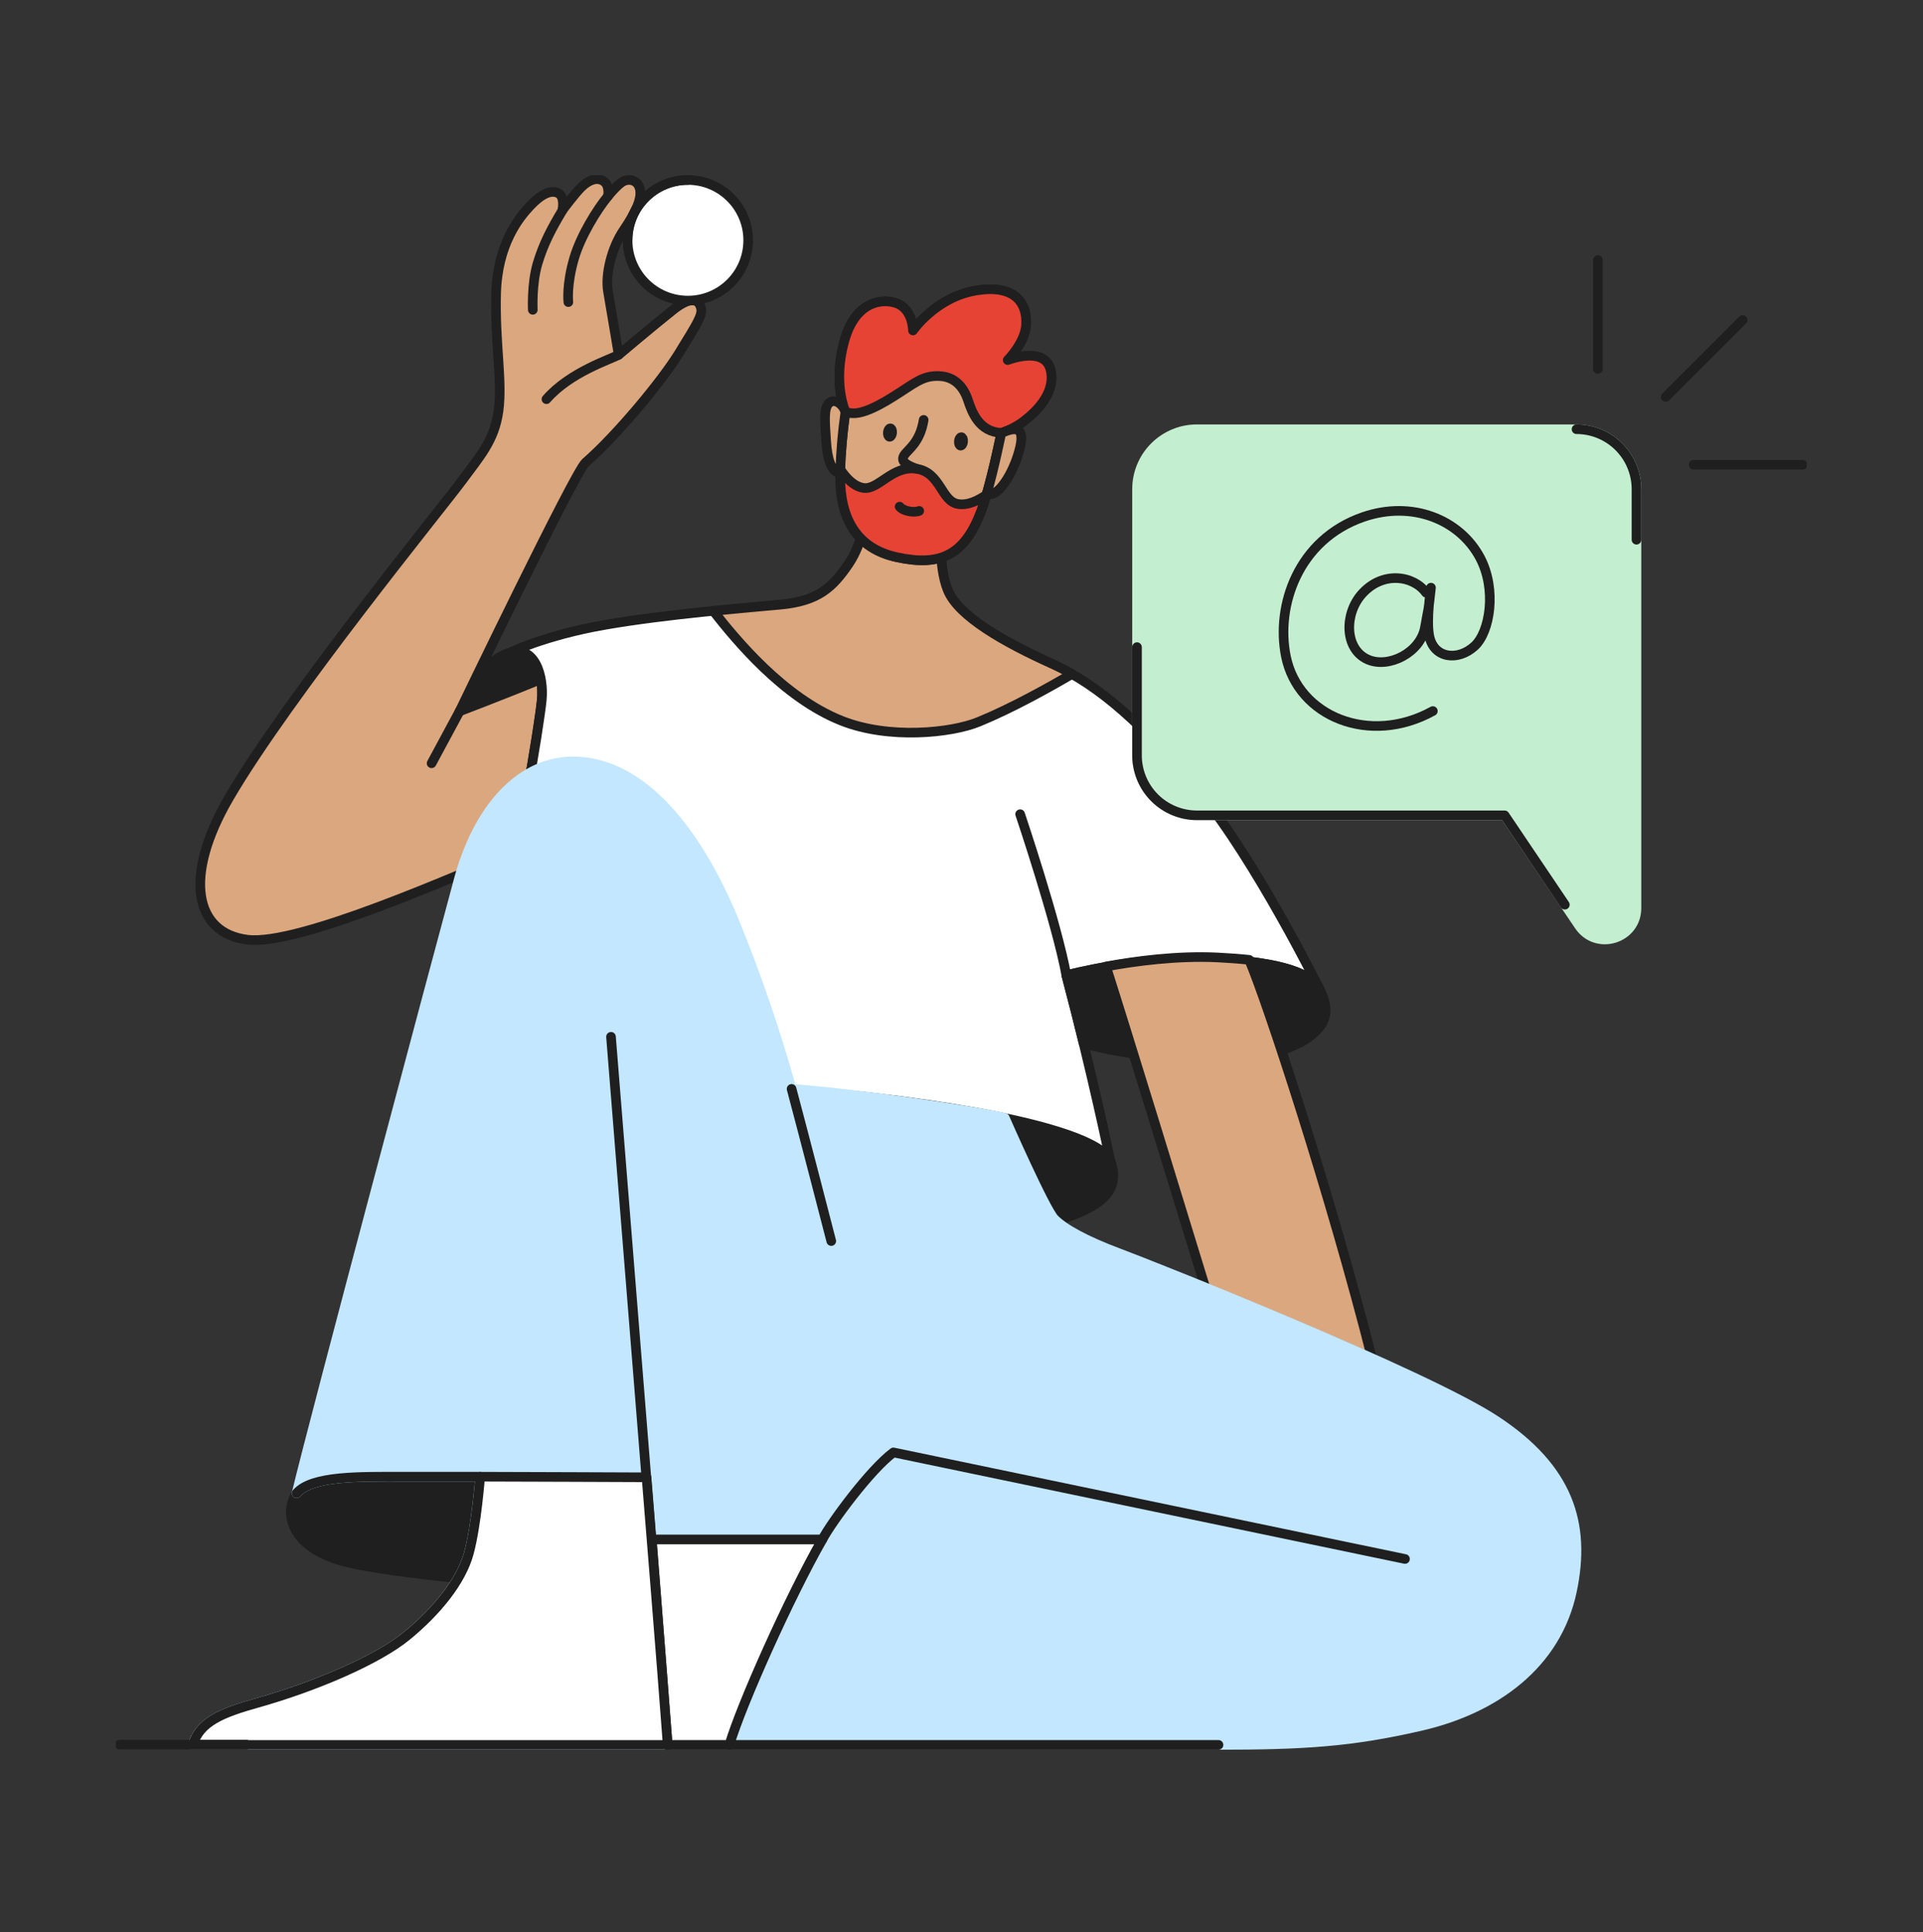 <svg xmlns="http://www.w3.org/2000/svg" width="200" height="201" viewBox="0 0 200 201" fill="none">
<rect x="0" y="0" width="200" height="201" fill="#333333" stroke="none"/>
<g clip-path="url(#clip0_714_1929)">
<path d="M35.095 162.221C37.502 162.995 42.804 163.669 47.639 164.158C48.126 163.339 48.505 162.461 48.767 161.545C49.567 158.582 49.935 153.601 49.935 153.601H41.623C39.617 153.601 32.139 153.415 30.847 155.325C29.554 157.234 30.108 160.621 35.095 162.221Z" fill="#1F1F1F" stroke="#1F1F1F" stroke-linecap="round" stroke-linejoin="round"/>
<path d="M109.67 126.811C109.731 126.874 109.798 126.935 109.869 126.996C114.193 125.633 116.739 124.063 115.459 120.65C114.719 119.239 111.2 117.687 104.5 116.285C104.631 116.585 108.7 125.843 109.67 126.811Z" fill="#1F1F1F" stroke="#1F1F1F" stroke-linecap="round" stroke-linejoin="round"/>
<path d="M101.261 115.663L100.467 115.524V115.534C100.746 115.586 101.008 115.621 101.261 115.663Z" fill="#1F1F1F" stroke="#1F1F1F" stroke-linecap="round" stroke-linejoin="round"/>
<path d="M56.341 72.867C56.571 70.46 55.728 67.402 53.417 67.799C53.246 67.841 53.071 67.888 52.893 67.939C50.085 68.771 48.458 72.497 45.748 77.793C43.039 83.089 45.133 89.739 47.719 91.463C49.037 92.343 50.739 92.347 52.761 91.139C53.907 88.799 56.102 75.367 56.341 72.867Z" fill="#1F1F1F" stroke="#1F1F1F" stroke-linecap="round" stroke-linejoin="round"/>
<path d="M56.341 72.867C56.411 72.128 56.38 71.384 56.25 70.654C52.413 72.226 47.802 73.987 47.802 73.987C47.802 73.987 59.795 49.074 60.898 48.117C64.161 45.283 68.878 39.582 70.628 36.724C72.48 33.706 73.091 32.782 72.906 32.043C72.608 30.846 71.489 31.058 70.011 32.228C67.936 33.872 64.347 36.907 64.347 36.907C64.347 36.907 63.547 32.104 63.236 30.319C62.924 28.533 63.641 25.743 64.837 23.976C66.134 22.067 66.747 20.711 66.561 19.717C66.376 18.722 65.45 18.548 64.837 18.856C64.224 19.163 63.236 20.395 63.236 20.395C63.236 20.395 63.421 19.376 62.865 18.913C62.124 18.298 61.141 18.791 60.458 19.469C59.774 20.146 58.487 21.876 58.487 21.876C58.487 21.876 58.795 20.459 58.056 20.091C57.317 19.722 56.332 20.152 55.161 21.387C53.991 22.622 51.73 25.387 51.598 30.559C51.467 35.732 52.276 39.611 51.845 42.752C51.421 45.846 49.878 47.495 48.026 50.019C46.174 52.543 29.922 72.496 23.826 82.965C19.011 91.228 20.254 97.069 25.735 97.745C31.076 98.406 47.587 90.995 53.554 88.565C54.711 83.844 56.15 74.865 56.341 72.867Z" fill="#DBA77F" stroke="#1F1F1F" stroke-linecap="round" stroke-linejoin="round"/>
<path d="M71.543 31.267C75.007 31.267 77.815 28.459 77.815 24.995C77.815 21.531 75.007 18.723 71.543 18.723C68.079 18.723 65.27 21.531 65.27 24.995C65.27 28.459 68.079 31.267 71.543 31.267Z" fill="white" stroke="#1F1F1F" stroke-linecap="round" stroke-linejoin="round"/>
<path d="M65.27 24.995C65.27 24.171 65.432 23.355 65.748 22.594C66.063 21.833 66.525 21.141 67.108 20.559C67.69 19.976 68.382 19.514 69.143 19.199C69.905 18.884 70.721 18.722 71.545 18.723" stroke="#1F1F1F" stroke-linecap="round" stroke-linejoin="round"/>
<path d="M64.346 36.902C63.483 37.395 59.296 38.689 56.833 41.521" stroke="#1F1F1F" stroke-linecap="round" stroke-linejoin="round"/>
<path d="M63.237 20.4C62.069 21.817 60.406 24.526 59.728 26.806C58.891 29.619 59.111 31.424 59.111 31.424" stroke="#1F1F1F" stroke-linecap="round" stroke-linejoin="round"/>
<path d="M58.497 21.882C57.386 23.734 56.526 25.332 55.904 27.424C55.282 29.517 55.412 32.228 55.412 32.228" stroke="#1F1F1F" stroke-linecap="round" stroke-linejoin="round"/>
<path d="M47.801 73.981C46.611 76.191 44.887 79.394 44.887 79.394" stroke="#1F1F1F" stroke-linecap="round" stroke-linejoin="round"/>
<path d="M52.893 67.939C55.602 66.954 56.596 70.28 56.341 72.867C56.085 75.454 53.748 89.739 52.647 91.341L56.463 89.246L51.415 110.8C51.415 110.8 68.658 111.911 87.008 113.763C105.358 115.615 114.23 118.32 115.459 120.661C115.459 120.661 113.608 111.67 110.902 101.448C110.902 101.448 118.785 99.354 126.174 99.722C133.563 100.091 136.397 101.324 137.259 102.926C137.259 102.926 130.608 89.5 124.819 82.48C119.03 75.459 114.35 71.272 109.424 69.056C104.498 66.839 99.693 64.122 98.582 61.411C97.471 58.7 97.967 54.637 97.967 54.637L90.208 53.037C90.208 53.037 89.837 56.37 88.237 58.702C86.637 61.033 85.158 62.52 81.217 62.891C77.415 63.246 69.393 63.876 62.987 64.983C56.582 66.091 52.893 67.939 52.893 67.939Z" fill="white" stroke="#1F1F1F" stroke-linecap="round" stroke-linejoin="round"/>
<path d="M87.5 74.959C92.428 76.93 98.931 76.256 101.787 75.083C105.187 73.693 109.07 71.526 111.493 70.106C110.805 69.713 110.115 69.361 109.424 69.048C104.507 66.832 99.693 64.122 98.582 61.411C97.47 58.7 97.967 54.637 97.967 54.637L90.207 53.037C90.207 53.037 89.837 56.37 88.237 58.702C86.637 61.033 85.157 62.52 81.217 62.891C79.53 63.048 77.015 63.261 74.18 63.543C76.561 66.58 81.474 72.55 87.5 74.959Z" fill="#DBA77F" stroke="#1F1F1F" stroke-linecap="round" stroke-linejoin="round"/>
<path d="M110.902 101.441C109.917 96.021 106.099 84.689 106.099 84.689" stroke="#1F1F1F" stroke-linecap="round" stroke-linejoin="round"/>
<path d="M137.071 102.545L137.256 102.916C136.393 101.314 133.552 100.082 126.171 99.712C118.789 99.341 110.898 101.438 110.898 101.438C111.558 103.923 112.165 106.334 112.708 108.562C117.508 109.775 122.453 110.32 127.402 110.182C133.315 110.058 137.871 107.841 137.871 105.132C137.874 104.462 137.71 103.753 137.071 102.545Z" fill="#1F1F1F" stroke="#1F1F1F" stroke-linecap="round" stroke-linejoin="round"/>
<path d="M142.7 141.309C138.4 124.337 131.774 104.148 129.922 99.839C128.95 99.735 127.87 99.654 126.666 99.593C122.422 99.38 118.015 99.982 115.031 100.532C117.198 107.317 122.5 124.606 125.366 133.969C130.409 136.017 136.872 138.706 142.7 141.309Z" fill="#DBA77F" stroke="#1F1F1F" stroke-linecap="round" stroke-linejoin="round"/>
<path d="M93.289 57.964C88.967 57.038 87.378 53.779 87.378 49.59C87.378 46.571 87.934 42.816 87.934 42.816C87.934 42.816 86.582 39.951 87.811 35.486C88.982 31.238 91.834 31.041 93.23 31.545C94.954 32.162 94.954 34.379 94.954 34.379C94.954 34.379 97.285 30.991 101.36 30.253C105.434 29.514 106.878 31.41 106.717 33.825C106.593 35.677 104.808 37.458 104.808 37.458C104.808 37.458 108.563 35.977 109.241 38.384C109.717 40.071 108.81 41.956 106.717 43.619C105.953 44.247 105.078 44.725 104.137 45.03C104.137 45.03 103.039 50.53 102.043 53.158C100.31 57.717 97.841 58.949 93.289 57.964Z" fill="#DBA77F" stroke="#1F1F1F" stroke-linecap="round" stroke-linejoin="round"/>
<path d="M87.931 42.808C87.561 41.925 86.761 41.412 86.207 41.945C85.654 42.479 85.796 43.875 85.92 45.845C86.044 47.816 86.454 48.966 87.254 49.212C87.295 49.224 87.337 49.234 87.38 49.242C87.443 47.089 87.627 44.941 87.931 42.808Z" fill="#DBA77F" stroke="#1F1F1F" stroke-linecap="round" stroke-linejoin="round"/>
<path d="M109.239 38.38C108.561 35.972 104.806 37.454 104.806 37.454C104.806 37.454 106.591 35.667 106.715 33.821C106.876 31.413 105.419 29.509 101.358 30.248C97.296 30.987 94.952 34.374 94.952 34.374C94.952 34.374 94.952 32.152 93.228 31.541C91.832 31.043 88.98 31.233 87.809 35.482C86.58 39.946 87.932 42.811 87.932 42.811C89.043 43.367 90.826 42.565 92.982 41.209C95.137 39.854 95.945 39.054 97.661 39.115C99.378 39.176 100.254 40.348 100.68 41.641C101.106 42.934 101.85 44.907 104.137 45.03C105.083 44.724 105.962 44.244 106.73 43.613C108.808 41.952 109.715 40.067 109.239 38.38Z" fill="#E64335" stroke="#1F1F1F" stroke-linecap="round" stroke-linejoin="round"/>
<path d="M104.724 44.813C104.534 44.898 104.337 44.97 104.137 45.03C104.137 45.03 103.397 48.691 102.597 51.467C102.805 51.46 103.012 51.428 103.213 51.373C104.139 51.126 105.554 48.91 106.108 46.447C106.545 44.447 105.619 44.519 104.724 44.813Z" fill="#DBA77F" stroke="#1F1F1F" stroke-linecap="round" stroke-linejoin="round"/>
<path d="M99.611 52.42C97.887 52.113 97.826 49.158 95.352 48.767C92.839 48.372 91.389 50.943 89.85 50.758C88.885 50.643 88.018 49.785 87.398 48.828C87.39 49.085 87.387 49.338 87.387 49.589C87.387 53.778 88.976 57.03 93.298 57.963C97.855 58.948 100.318 57.717 102.042 53.159C102.227 52.674 102.413 52.089 102.598 51.461C101.8 52.024 100.679 52.611 99.611 52.42Z" fill="#E64335" stroke="#1F1F1F" stroke-linecap="round" stroke-linejoin="round"/>
<path d="M95.342 48.767C94.213 48.358 93.659 47.988 94.027 47.371C94.396 46.755 95.676 46.093 96.064 43.677" stroke="#1F1F1F" stroke-linecap="round" stroke-linejoin="round"/>
<path d="M100.166 45.934C100.188 45.692 100.108 45.487 99.987 45.475C99.866 45.464 99.749 45.652 99.727 45.894C99.705 46.136 99.785 46.342 99.906 46.353C100.027 46.364 100.143 46.177 100.166 45.934Z" fill="#1F1F1F" stroke="#1F1F1F" stroke-linecap="round" stroke-linejoin="round"/>
<path d="M92.782 45.016C92.804 44.773 92.724 44.568 92.603 44.556C92.482 44.545 92.365 44.733 92.343 44.975C92.321 45.218 92.401 45.423 92.522 45.434C92.643 45.445 92.76 45.258 92.782 45.016Z" fill="#1F1F1F" stroke="#1F1F1F" stroke-linecap="round" stroke-linejoin="round"/>
<path d="M93.566 52.698C93.828 53.083 94.905 53.391 95.603 53.145" stroke="#1F1F1F" stroke-linecap="round" stroke-linejoin="round"/>
<path d="M163.965 44.647H124.489C122.836 44.647 121.25 45.304 120.081 46.473C118.911 47.642 118.254 49.228 118.254 50.882V78.572C118.254 80.226 118.911 81.812 120.08 82.981C121.249 84.151 122.835 84.808 124.489 84.808H156.485L164.234 96.28C166.034 98.947 170.2 97.672 170.2 94.454V50.882C170.2 49.228 169.543 47.642 168.373 46.473C167.204 45.304 165.619 44.647 163.965 44.647Z" fill="#C4EED0" stroke="#C4EED0" stroke-miterlimit="10"/>
<path d="M118.254 67.311V78.573C118.254 80.226 118.911 81.812 120.08 82.982C121.249 84.151 122.835 84.808 124.489 84.808H156.485L162.75 94.104" stroke="#1F1F1F" stroke-linecap="round" stroke-linejoin="round"/>
<path d="M170.2 56.141V50.882C170.2 49.228 169.542 47.642 168.373 46.473C167.204 45.304 165.618 44.647 163.965 44.647" stroke="#1F1F1F" stroke-linecap="round" stroke-linejoin="round"/>
<path d="M148.311 61.649C147.037 59.886 143.827 59.334 141.644 61.78C139.781 63.869 139.824 67.532 142.265 68.604C144.42 69.552 147.75 67.886 148.207 65.241C148.6 62.971 148.533 63.869 148.827 61.127C148.827 61.127 148.3 64.541 148.665 66.221C149.155 68.475 151.627 68.797 153.366 67.201C154.966 65.732 155.685 61.289 153.922 57.991C151.815 54.051 146.868 52.015 141.774 53.778C135.009 56.121 132.67 63.006 133.74 68.278C135.015 74.549 142.459 77.586 149.024 73.96" stroke="#1F1F1F" stroke-linecap="round" stroke-linejoin="round"/>
<path d="M166.189 27.049V38.375" stroke="#1F1F1F" stroke-linecap="round" stroke-linejoin="round"/>
<path d="M181.247 33.285L173.237 41.294" stroke="#1F1F1F" stroke-linecap="round" stroke-linejoin="round"/>
<path d="M187.483 48.345H176.157" stroke="#1F1F1F" stroke-linecap="round" stroke-linejoin="round"/>
<path d="M30.847 155.324C32.699 147.565 45.749 98.73 47.719 91.463C49.689 84.197 54.104 78.948 60.036 79.21C67.056 79.517 72.599 86.784 76.293 95.652C78.648 101.399 80.663 107.28 82.328 113.263C88.734 113.695 101.788 115.604 104.499 116.282C104.499 116.282 108.686 125.826 109.671 126.811C110.656 127.797 112.819 129.034 116.445 130.384C120.071 131.734 148.18 142.897 155.549 147.75C163.125 152.737 164.971 158.465 163.493 165.485C161.891 173.095 155.53 177.741 147.789 179.526C140.586 181.193 135.597 181.5 126.728 181.5H20.064C20.741 179.093 23.078 178.167 26.776 177.124C32.688 175.458 39.215 172.691 42.295 170.165C45.375 167.639 47.96 164.5 48.762 161.545C49.563 158.589 49.93 153.6 49.93 153.6H41.993C37.436 153.6 32.447 153.476 30.847 155.324Z" fill="#C2E7FF" stroke="#C2E7FF" stroke-linecap="round" stroke-linejoin="round"/>
<path d="M82.328 113.264C83.499 117.636 86.454 129.091 86.454 129.091" stroke="#1F1F1F" stroke-linecap="round" stroke-linejoin="round"/>
<path d="M63.547 107.845L69.458 181.56" stroke="#1F1F1F" stroke-linecap="round" stroke-linejoin="round"/>
<path d="M146.126 162.16L92.92 151.075C90.513 152.862 86.514 158.28 85.529 160.128" stroke="#1F1F1F" stroke-linecap="round" stroke-linejoin="round"/>
<path d="M67.795 160.128H85.53C82.082 166.163 77.1 177.31 75.862 181.497H69.441L67.795 160.125" fill="white"/>
<path d="M67.795 160.128H85.53C82.082 166.163 77.1 177.31 75.862 181.497H69.441L67.795 160.125" stroke="#1F1F1F" stroke-linecap="round" stroke-linejoin="round"/>
<path d="M67.241 153.662C67.241 153.662 52.215 153.601 49.935 153.601C49.935 153.601 49.565 158.588 48.767 161.545C47.968 164.502 45.38 167.641 42.3 170.165C39.22 172.689 32.692 175.462 26.781 177.125C23.078 178.165 20.746 179.099 20.068 181.501H69.441C68.911 174.206 67.241 153.662 67.241 153.662Z" fill="white" stroke="#1F1F1F" stroke-linecap="round" stroke-linejoin="round"/>
<path d="M25.632 181.475H12.454" stroke="#1F1F1F" stroke-linecap="round" stroke-linejoin="round"/>
<path d="M49.936 153.6H41.993C37.436 153.6 32.447 153.476 30.847 155.324" stroke="#1F1F1F" stroke-linecap="round" stroke-linejoin="round"/>
<path d="M75.863 181.497H126.73" stroke="#1F1F1F" stroke-linecap="round" stroke-linejoin="round"/>
</g>
<defs>
<clipPath id="clip0_714_1929">
<rect width="175.863" height="163.754" fill="white" transform="translate(12.037 18.223)"/>
</clipPath>
</defs>
</svg>